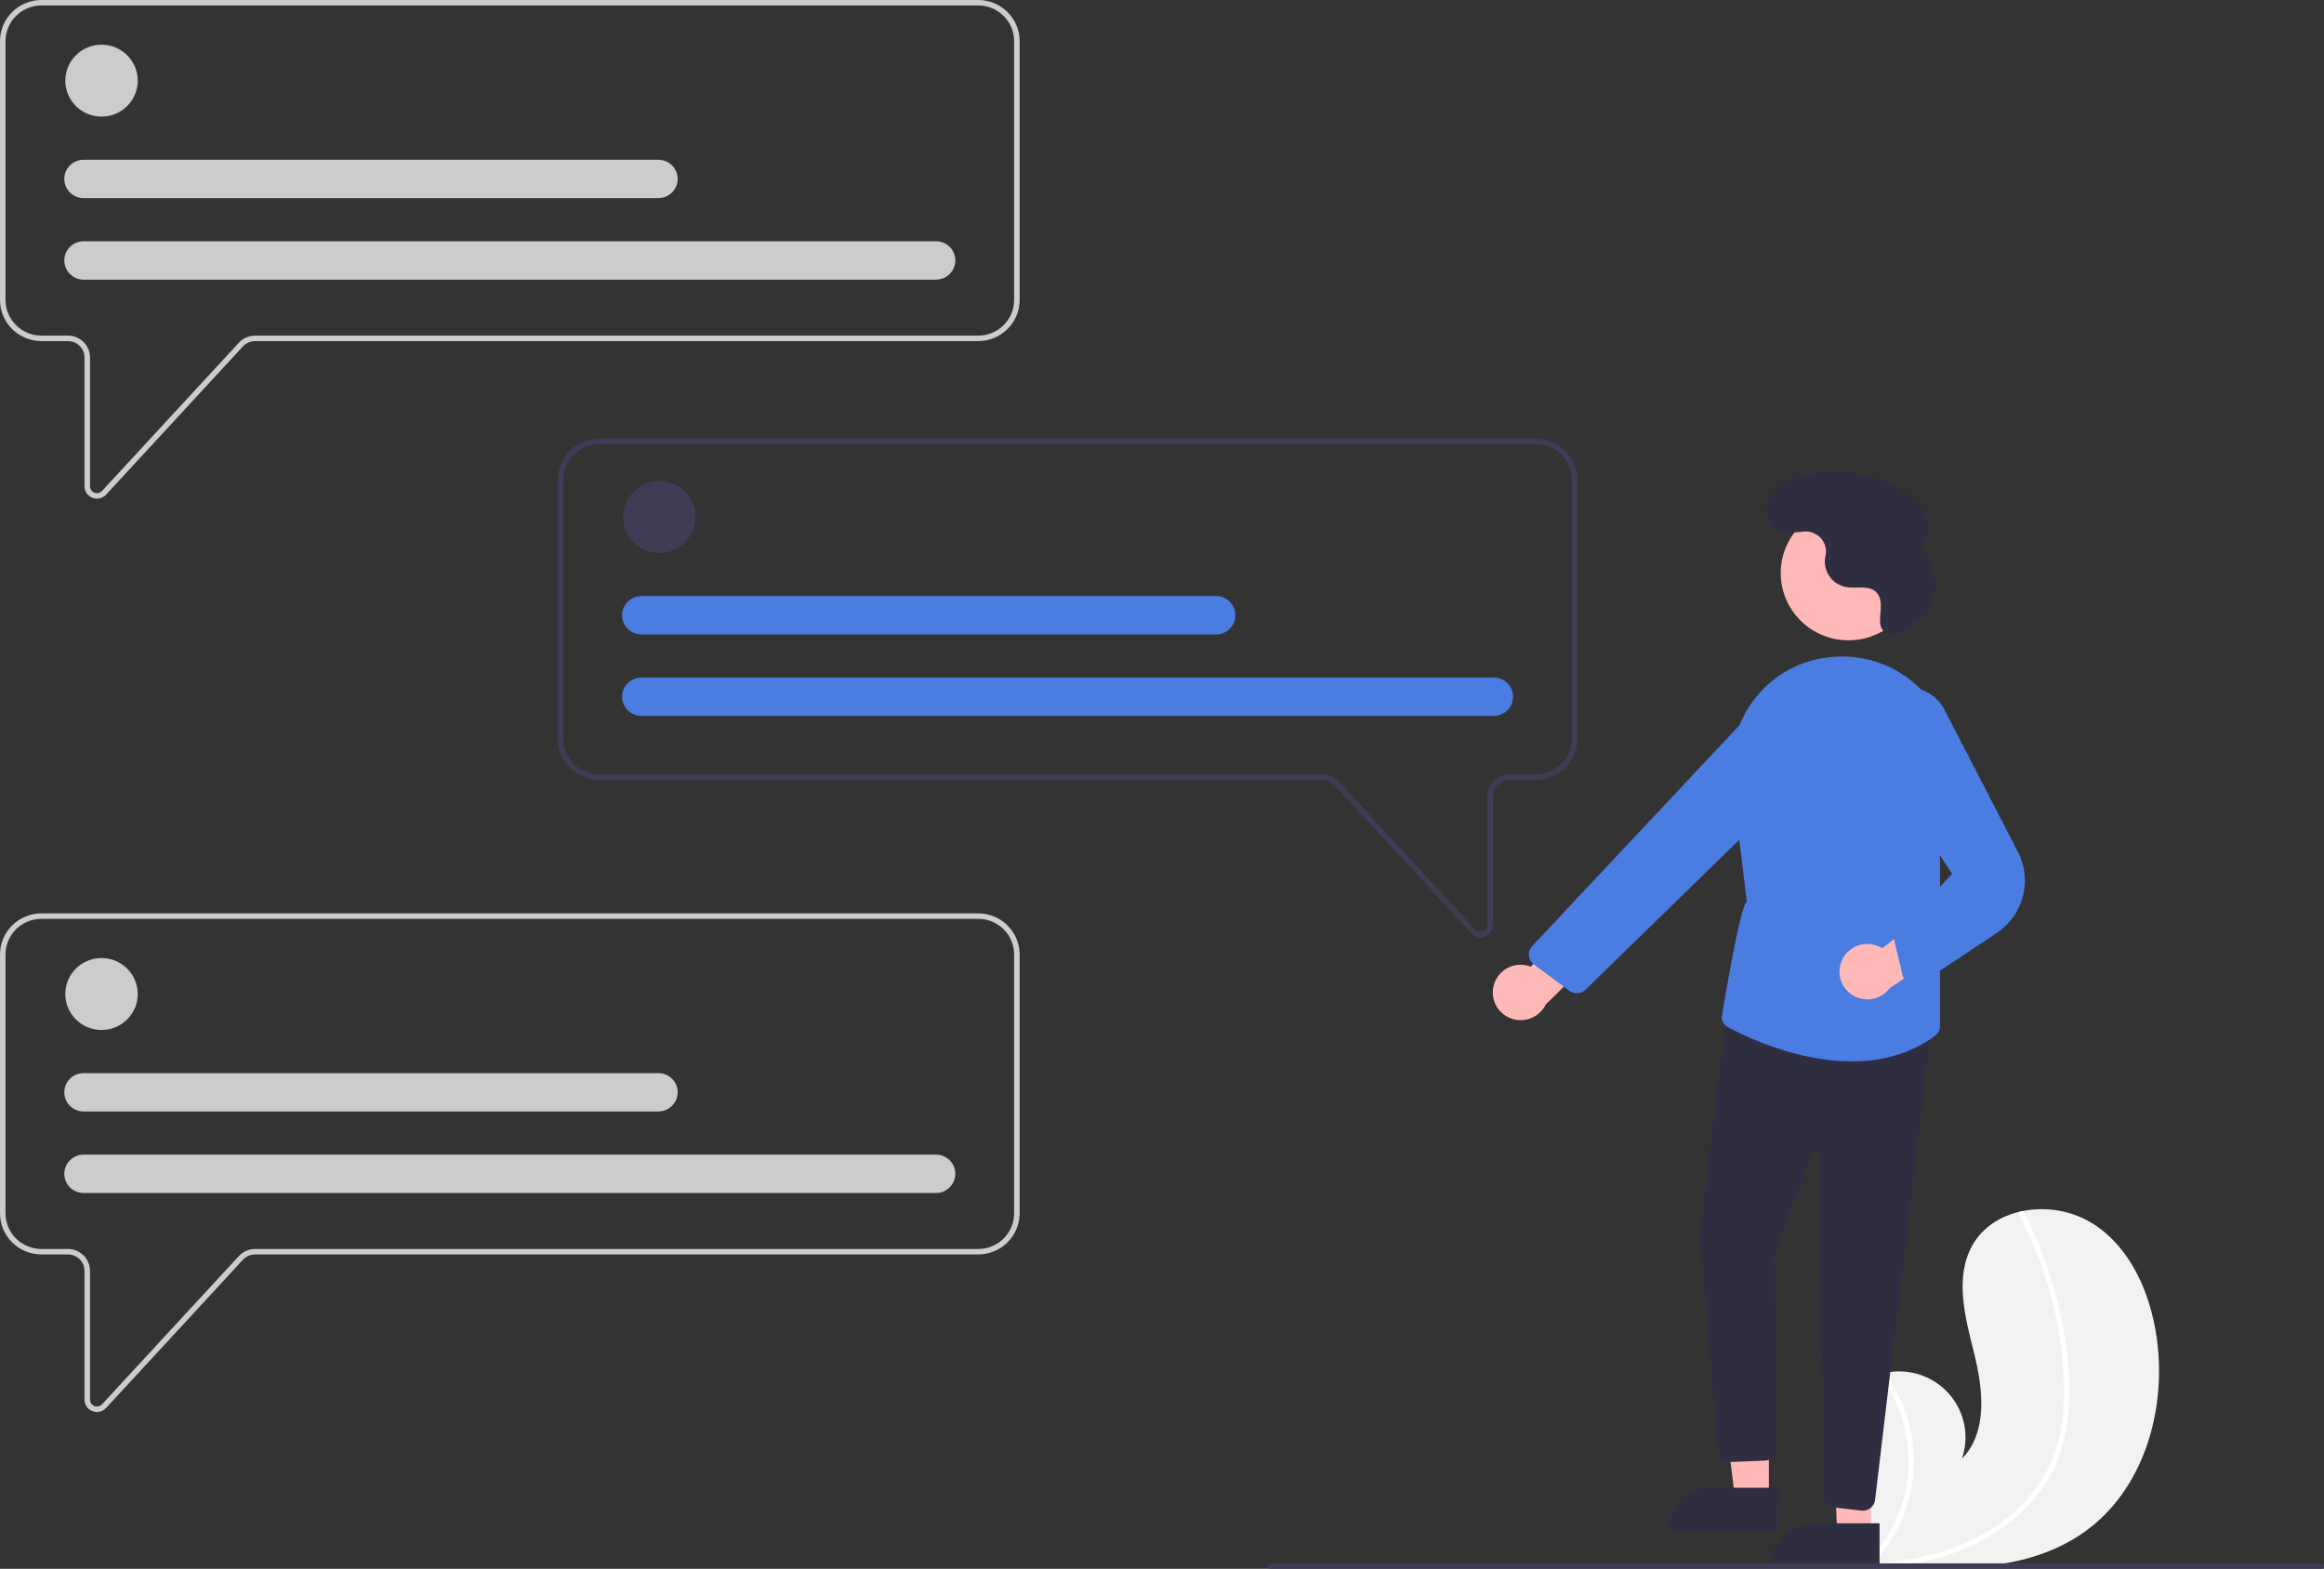 <svg width="197" height="133" viewBox="0 0 197 133" fill="none" xmlns="http://www.w3.org/2000/svg">
<rect x="0" y="0" width="197" height="133" fill="#333333" stroke="none"/>
<g clip-path="url(#clip0)">
<path d="M176.731 129.844C172.312 133.005 166.586 133.164 161.052 132.775C160.279 132.721 159.512 132.658 158.751 132.589C158.747 132.588 158.741 132.588 158.736 132.587C158.7 132.584 158.663 132.58 158.628 132.578C158.471 132.564 158.314 132.549 158.159 132.534L158.195 132.604L158.311 132.82C158.269 132.748 158.228 132.677 158.186 132.605C158.174 132.583 158.161 132.561 158.149 132.54C156.715 130.062 155.293 127.494 154.93 124.665C154.555 121.729 155.609 118.404 158.211 116.961C158.553 116.772 158.914 116.622 159.289 116.513C159.445 116.466 159.602 116.428 159.762 116.394C160.738 116.179 161.754 116.225 162.706 116.529C163.658 116.833 164.511 117.384 165.178 118.124C165.844 118.864 166.301 119.766 166.499 120.739C166.698 121.712 166.632 122.72 166.308 123.66C168.515 121.413 168.103 117.769 167.342 114.723C166.58 111.677 165.656 108.287 167.208 105.551C168.07 104.029 169.586 103.084 171.288 102.703C171.34 102.692 171.392 102.681 171.444 102.671C173.472 102.264 175.58 102.63 177.347 103.698C180.6 105.734 182.272 109.594 182.814 113.375C183.688 119.46 181.754 126.251 176.731 129.844Z" fill="#F2F2F2"/>
<path d="M175.304 120.09C175.176 121.433 174.851 122.749 174.34 123.998C173.869 125.103 173.235 126.133 172.457 127.052C170.841 128.93 168.794 130.395 166.489 131.325C164.745 132.034 162.919 132.521 161.052 132.775C160.279 132.721 159.512 132.658 158.751 132.589C158.747 132.588 158.741 132.588 158.736 132.587C158.7 132.584 158.663 132.58 158.628 132.578C158.471 132.564 158.314 132.549 158.159 132.534L158.195 132.604L158.311 132.82C158.269 132.748 158.228 132.677 158.186 132.605C158.174 132.583 158.161 132.561 158.148 132.54C159.548 131.155 160.593 129.458 161.196 127.59C161.798 125.722 161.941 123.737 161.613 121.803C161.269 119.882 160.473 118.07 159.289 116.513C159.445 116.466 159.602 116.428 159.762 116.394C160.212 117.004 160.606 117.653 160.941 118.333C162.142 120.757 162.525 123.5 162.034 126.156C161.577 128.56 160.439 130.785 158.753 132.569C158.901 132.559 159.05 132.547 159.196 132.534C161.958 132.302 164.715 131.712 167.221 130.504C169.363 129.496 171.223 127.981 172.636 126.092C174.153 124.014 174.822 121.514 174.937 118.974C175.026 116.237 174.737 113.5 174.078 110.841C173.44 108.129 172.47 105.505 171.189 103.027C171.161 102.971 171.155 102.906 171.173 102.846C171.192 102.785 171.233 102.734 171.288 102.703C171.334 102.673 171.39 102.661 171.444 102.671C171.471 102.678 171.496 102.691 171.517 102.709C171.537 102.727 171.554 102.749 171.565 102.774C171.723 103.08 171.878 103.386 172.027 103.696C173.269 106.276 174.183 108.999 174.749 111.802C175.298 114.507 175.591 117.336 175.304 120.09Z" fill="white"/>
<path d="M8.219 42.274C8.088 42.273 7.957 42.249 7.835 42.202C7.637 42.126 7.466 41.992 7.346 41.818C7.227 41.644 7.163 41.438 7.164 41.227V30.311C7.163 29.941 7.015 29.587 6.752 29.325C6.489 29.064 6.132 28.917 5.76 28.917H3.509C2.578 28.916 1.687 28.548 1.029 27.895C0.371 27.242 0.001 26.357 0 25.433V3.484C0.001 2.56 0.371 1.675 1.029 1.022C1.687 0.368 2.578 0.001 3.509 0H82.924C83.854 0.001 84.746 0.368 85.404 1.022C86.062 1.675 86.432 2.56 86.433 3.484V25.433C86.432 26.357 86.062 27.242 85.404 27.895C84.746 28.548 83.854 28.916 82.924 28.917H21.627C21.432 28.917 21.24 28.957 21.062 29.035C20.884 29.113 20.724 29.226 20.592 29.369L8.992 41.934C8.894 42.041 8.775 42.126 8.642 42.185C8.509 42.243 8.365 42.273 8.219 42.274ZM3.509 0.464C2.702 0.465 1.929 0.784 1.359 1.35C0.789 1.916 0.468 2.683 0.468 3.484V25.433C0.468 26.233 0.789 27.001 1.359 27.567C1.929 28.133 2.702 28.452 3.509 28.453H5.76C6.256 28.453 6.732 28.649 7.083 28.997C7.433 29.346 7.631 29.818 7.631 30.311V41.227C7.631 41.344 7.667 41.459 7.733 41.555C7.8 41.652 7.894 41.726 8.004 41.769C8.114 41.811 8.234 41.82 8.349 41.793C8.464 41.767 8.568 41.706 8.648 41.62L20.247 29.055C20.423 28.865 20.636 28.714 20.873 28.61C21.111 28.506 21.367 28.453 21.627 28.453H82.924C83.731 28.452 84.504 28.133 85.074 27.567C85.644 27.001 85.964 26.233 85.965 25.433V3.484C85.964 2.683 85.644 1.916 85.074 1.35C84.504 0.784 83.731 0.465 82.924 0.464H3.509Z" fill="#CCCCCC"/>
<path d="M8.606 9.886C10.302 9.886 11.677 8.521 11.677 6.837C11.677 5.154 10.302 3.789 8.606 3.789C6.911 3.789 5.536 5.154 5.536 6.837C5.536 8.521 6.911 9.886 8.606 9.886Z" fill="#CCCCCC"/>
<path d="M79.342 23.706H7.091C6.875 23.706 6.662 23.664 6.463 23.582C6.264 23.501 6.084 23.381 5.931 23.23C5.779 23.079 5.658 22.9 5.576 22.702C5.494 22.505 5.451 22.293 5.451 22.08C5.451 21.866 5.494 21.654 5.576 21.457C5.658 21.26 5.779 21.08 5.931 20.929C6.084 20.778 6.264 20.659 6.463 20.577C6.662 20.495 6.875 20.453 7.091 20.454H79.342C79.558 20.453 79.771 20.495 79.97 20.577C80.168 20.659 80.349 20.778 80.501 20.929C80.654 21.08 80.775 21.26 80.857 21.457C80.939 21.654 80.982 21.866 80.982 22.08C80.982 22.293 80.939 22.505 80.857 22.702C80.775 22.9 80.654 23.079 80.501 23.23C80.349 23.381 80.168 23.501 79.97 23.582C79.771 23.664 79.558 23.706 79.342 23.706Z" fill="#CCCCCC"/>
<path d="M55.804 16.796H7.091C6.875 16.796 6.662 16.754 6.463 16.672C6.264 16.591 6.084 16.471 5.931 16.32C5.779 16.169 5.658 15.99 5.576 15.792C5.494 15.595 5.451 15.383 5.451 15.17C5.451 14.956 5.494 14.744 5.576 14.547C5.658 14.35 5.779 14.17 5.931 14.019C6.084 13.868 6.264 13.749 6.463 13.667C6.662 13.585 6.875 13.544 7.091 13.544H55.804C56.019 13.544 56.233 13.585 56.431 13.667C56.63 13.749 56.811 13.868 56.963 14.019C57.116 14.17 57.236 14.35 57.319 14.547C57.401 14.744 57.444 14.956 57.444 15.17C57.444 15.383 57.401 15.595 57.319 15.792C57.236 15.99 57.116 16.169 56.963 16.32C56.811 16.471 56.63 16.591 56.431 16.672C56.233 16.754 56.019 16.796 55.804 16.796Z" fill="#CCCCCC"/>
<path d="M8.219 119.705C8.088 119.705 7.957 119.681 7.835 119.633C7.637 119.558 7.466 119.424 7.346 119.25C7.227 119.076 7.163 118.87 7.164 118.659V107.742C7.163 107.373 7.015 107.018 6.752 106.757C6.489 106.496 6.132 106.349 5.76 106.348H3.509C2.578 106.347 1.687 105.98 1.029 105.327C0.371 104.674 0.001 103.788 0 102.865V80.915C0.001 79.992 0.371 79.106 1.029 78.453C1.687 77.8 2.578 77.433 3.509 77.432H82.924C83.854 77.433 84.746 77.8 85.404 78.453C86.062 79.106 86.432 79.992 86.433 80.915V102.865C86.432 103.788 86.062 104.674 85.404 105.327C84.746 105.98 83.854 106.347 82.924 106.348H21.627C21.432 106.349 21.24 106.389 21.062 106.467C20.884 106.544 20.724 106.658 20.592 106.8L8.992 119.365C8.894 119.472 8.775 119.558 8.642 119.616C8.509 119.675 8.365 119.705 8.219 119.705ZM3.509 77.896C2.702 77.897 1.929 78.215 1.359 78.781C0.789 79.347 0.468 80.115 0.468 80.915V102.865C0.468 103.665 0.789 104.433 1.359 104.999C1.929 105.565 2.702 105.883 3.509 105.884H5.76C6.256 105.885 6.732 106.081 7.083 106.429C7.433 106.777 7.631 107.25 7.631 107.742V118.659C7.631 118.776 7.667 118.89 7.733 118.987C7.8 119.084 7.894 119.158 8.004 119.2C8.114 119.243 8.234 119.251 8.349 119.225C8.464 119.198 8.568 119.138 8.648 119.052L20.247 106.487C20.423 106.297 20.636 106.146 20.873 106.042C21.111 105.938 21.367 105.884 21.627 105.884H82.924C83.731 105.883 84.504 105.565 85.074 104.999C85.644 104.433 85.964 103.665 85.965 102.865V80.915C85.964 80.115 85.644 79.347 85.074 78.781C84.504 78.215 83.731 77.897 82.924 77.896L3.509 77.896Z" fill="#CCCCCC"/>
<path d="M125.495 79.465C125.349 79.465 125.205 79.435 125.072 79.376C124.939 79.318 124.82 79.232 124.722 79.125L113.122 66.56C112.99 66.418 112.831 66.305 112.652 66.227C112.474 66.149 112.282 66.109 112.087 66.108H50.79C49.86 66.107 48.968 65.74 48.31 65.087C47.652 64.434 47.282 63.548 47.281 62.624V40.675C47.282 39.752 47.652 38.866 48.31 38.213C48.968 37.56 49.86 37.193 50.79 37.192H130.205C131.136 37.193 132.028 37.56 132.685 38.213C133.343 38.866 133.713 39.752 133.714 40.675V62.624C133.713 63.548 133.343 64.434 132.685 65.087C132.028 65.74 131.136 66.107 130.205 66.108H127.954C127.582 66.109 127.225 66.256 126.962 66.517C126.699 66.778 126.551 67.133 126.55 67.502V78.419C126.551 78.63 126.488 78.836 126.368 79.01C126.248 79.184 126.078 79.317 125.879 79.393C125.757 79.441 125.627 79.465 125.495 79.465ZM50.79 37.656C49.984 37.657 49.211 37.975 48.641 38.541C48.07 39.107 47.75 39.875 47.749 40.675V62.624C47.75 63.425 48.07 64.193 48.641 64.759C49.211 65.325 49.984 65.643 50.79 65.644H112.087C112.347 65.644 112.603 65.698 112.841 65.802C113.078 65.906 113.291 66.057 113.467 66.247L125.067 78.812C125.146 78.898 125.25 78.958 125.365 78.985C125.48 79.011 125.6 79.003 125.71 78.96C125.82 78.918 125.914 78.844 125.981 78.747C126.047 78.65 126.083 78.536 126.083 78.419V67.502C126.083 67.01 126.281 66.537 126.631 66.189C126.982 65.841 127.458 65.645 127.954 65.644H130.205C131.012 65.643 131.785 65.325 132.355 64.759C132.925 64.193 133.246 63.425 133.247 62.624V40.675C133.246 39.875 132.925 39.107 132.355 38.541C131.785 37.975 131.012 37.657 130.205 37.656L50.79 37.656Z" fill="#3F3D56"/>
<path d="M8.606 87.317C10.302 87.317 11.677 85.952 11.677 84.269C11.677 82.585 10.302 81.22 8.606 81.22C6.911 81.22 5.536 82.585 5.536 84.269C5.536 85.952 6.911 87.317 8.606 87.317Z" fill="#CCCCCC"/>
<path d="M79.342 101.137H7.091C6.875 101.137 6.662 101.095 6.463 101.014C6.264 100.932 6.084 100.812 5.931 100.661C5.779 100.51 5.658 100.331 5.576 100.134C5.494 99.936 5.451 99.725 5.451 99.511C5.451 99.297 5.494 99.086 5.576 98.888C5.658 98.691 5.779 98.512 5.931 98.361C6.084 98.21 6.264 98.09 6.463 98.008C6.662 97.927 6.875 97.885 7.091 97.885H79.342C79.777 97.885 80.193 98.057 80.5 98.362C80.807 98.666 80.98 99.08 80.98 99.511C80.98 99.942 80.807 100.356 80.5 100.661C80.193 100.966 79.777 101.137 79.342 101.137Z" fill="#CCCCCC"/>
<path d="M55.804 94.227H7.091C6.875 94.227 6.662 94.186 6.463 94.104C6.264 94.022 6.084 93.903 5.931 93.752C5.779 93.601 5.658 93.421 5.576 93.224C5.494 93.027 5.451 92.815 5.451 92.601C5.451 92.388 5.494 92.176 5.576 91.979C5.658 91.781 5.779 91.602 5.931 91.451C6.084 91.3 6.264 91.18 6.463 91.099C6.662 91.017 6.875 90.975 7.091 90.975H55.804C56.019 90.975 56.233 91.017 56.431 91.099C56.63 91.18 56.811 91.3 56.963 91.451C57.116 91.602 57.236 91.781 57.319 91.979C57.401 92.176 57.444 92.388 57.444 92.601C57.444 92.815 57.401 93.027 57.319 93.224C57.236 93.421 57.116 93.601 56.963 93.752C56.811 93.903 56.63 94.022 56.431 94.104C56.233 94.186 56.019 94.227 55.804 94.227Z" fill="#CCCCCC"/>
<path d="M55.888 46.874C57.583 46.874 58.958 45.509 58.958 43.825C58.958 42.142 57.583 40.777 55.888 40.777C54.192 40.777 52.817 42.142 52.817 43.825C52.817 45.509 54.192 46.874 55.888 46.874Z" fill="#3F3D56"/>
<path d="M126.624 60.694H54.372C53.938 60.694 53.521 60.522 53.214 60.218C52.907 59.913 52.734 59.499 52.734 59.068C52.734 58.637 52.907 58.223 53.214 57.918C53.521 57.613 53.938 57.442 54.372 57.442H126.624C127.058 57.442 127.474 57.613 127.781 57.918C128.089 58.223 128.261 58.637 128.261 59.068C128.261 59.499 128.089 59.913 127.781 60.218C127.474 60.522 127.058 60.694 126.624 60.694Z" fill="#4A7CE2"/>
<path d="M103.085 53.784H54.372C54.157 53.784 53.944 53.742 53.745 53.661C53.546 53.579 53.365 53.459 53.213 53.308C53.06 53.157 52.94 52.978 52.857 52.781C52.775 52.583 52.732 52.372 52.732 52.158C52.732 51.944 52.775 51.733 52.857 51.535C52.94 51.338 53.06 51.159 53.213 51.008C53.365 50.857 53.546 50.737 53.745 50.655C53.944 50.574 54.157 50.532 54.372 50.532H103.085C103.301 50.532 103.514 50.574 103.713 50.655C103.912 50.737 104.092 50.857 104.245 51.008C104.397 51.159 104.518 51.338 104.6 51.535C104.682 51.733 104.725 51.944 104.725 52.158C104.725 52.372 104.682 52.583 104.6 52.781C104.518 52.978 104.397 53.157 104.245 53.308C104.092 53.459 103.912 53.579 103.713 53.661C103.514 53.742 103.301 53.784 103.085 53.784Z" fill="#4A7CE2"/>
<path d="M126.592 83.643C126.662 83.309 126.805 82.995 127.011 82.722C127.217 82.448 127.481 82.223 127.784 82.062C128.087 81.901 128.422 81.808 128.765 81.789C129.108 81.771 129.451 81.827 129.77 81.954L135.254 75.697L136.419 79.85L131.032 85.155C130.782 85.672 130.348 86.081 129.814 86.302C129.281 86.524 128.683 86.544 128.136 86.357C127.589 86.171 127.129 85.792 126.845 85.292C126.56 84.791 126.47 84.205 126.592 83.643Z" fill="#FFB8B8"/>
<path d="M156.69 54.282C159.861 54.282 162.431 51.73 162.431 48.581C162.431 45.433 159.861 42.88 156.69 42.88C153.519 42.88 150.948 45.433 150.948 48.581C150.948 51.73 153.519 54.282 156.69 54.282Z" fill="#FFB8B8"/>
<path d="M149.945 127.052L147.079 127.051L145.716 116.075L149.946 116.076L149.945 127.052Z" fill="#FFB8B8"/>
<path d="M150.675 129.81L141.435 129.81V129.694C141.435 129.225 141.528 128.76 141.708 128.327C141.889 127.894 142.154 127.5 142.488 127.168C142.822 126.837 143.219 126.574 143.655 126.394C144.091 126.215 144.559 126.122 145.031 126.122H145.032L150.676 126.123L150.675 129.81Z" fill="#2F2E41"/>
<path d="M158.594 130.069L155.728 130.069L155.331 119.355L158.594 119.093L158.594 130.069Z" fill="#FFB8B8"/>
<path d="M159.325 132.828L150.084 132.827V132.711C150.084 132.242 150.177 131.778 150.358 131.345C150.539 130.911 150.803 130.517 151.137 130.186C151.471 129.854 151.868 129.591 152.304 129.412C152.741 129.232 153.208 129.14 153.681 129.14H153.681L159.325 129.14L159.325 132.828Z" fill="#2F2E41"/>
<path d="M157.779 128.066L155.547 127.805C155.294 127.775 155.061 127.655 154.89 127.467C154.719 127.279 154.623 127.036 154.619 126.783L154.2 97.922C154.199 97.841 154.169 97.762 154.115 97.7C154.062 97.638 153.988 97.597 153.907 97.584C153.825 97.571 153.742 97.586 153.671 97.628C153.6 97.669 153.547 97.734 153.519 97.811L150.423 106.492L150.644 122.764C150.648 123.032 150.547 123.292 150.363 123.489C150.179 123.685 149.926 123.804 149.656 123.82L146.742 123.943C146.476 123.958 146.213 123.873 146.008 123.704C145.802 123.535 145.668 123.295 145.633 123.032L144.111 104.626L144.11 104.614L146.419 85.391L163.761 86.636L158.947 127.151C158.916 127.405 158.793 127.639 158.601 127.809C158.409 127.979 158.16 128.073 157.903 128.073C157.861 128.073 157.82 128.071 157.779 128.066Z" fill="#2F2E41"/>
<path d="M146.493 87.095C146.337 87.012 146.205 86.892 146.109 86.745C146.013 86.598 145.955 86.43 145.942 86.255C145.942 86.255 147.502 76.626 148.073 76.445L146.823 66.148C146.673 64.892 146.778 63.619 147.13 62.404C147.483 61.188 148.076 60.055 148.876 59.071C149.645 58.116 150.602 57.325 151.688 56.748C152.774 56.17 153.967 55.817 155.195 55.709C155.369 55.694 155.543 55.682 155.716 55.673C157.195 55.595 158.672 55.872 160.021 56.481C161.369 57.091 162.55 58.015 163.461 59.174C164.407 60.344 165.055 61.723 165.349 63.194C165.642 64.665 165.574 66.185 165.149 67.624L164.448 70.048V86.982C164.447 87.147 164.407 87.31 164.332 87.457C164.256 87.604 164.147 87.732 164.013 87.83C161.829 89.421 159.361 89.983 156.963 89.983C152.426 89.983 148.137 87.969 146.493 87.095Z" fill="#4A7CE2"/>
<path d="M133.031 83.996L130.015 81.756C129.896 81.669 129.798 81.557 129.726 81.429C129.654 81.301 129.61 81.159 129.597 81.013C129.584 80.867 129.602 80.72 129.65 80.581C129.698 80.442 129.775 80.315 129.875 80.208L147.843 61.065C148.42 60.455 149.197 60.072 150.035 59.983C150.872 59.895 151.714 60.108 152.406 60.583L152.407 60.583C152.829 60.875 153.181 61.256 153.438 61.699C153.695 62.142 153.85 62.635 153.893 63.144C153.936 63.654 153.866 64.166 153.686 64.645C153.507 65.124 153.224 65.558 152.857 65.916L134.398 83.905C134.235 84.064 134.025 84.167 133.799 84.197C133.572 84.226 133.342 84.182 133.144 84.069C133.105 84.047 133.067 84.023 133.031 83.996Z" fill="#4A7CE2"/>
<path d="M156.114 81.461C156.246 81.146 156.446 80.864 156.7 80.633C156.954 80.403 157.255 80.231 157.583 80.129C157.911 80.027 158.257 79.998 158.598 80.043C158.939 80.089 159.265 80.208 159.554 80.392L166.12 75.264L166.482 79.559L160.192 83.77C159.848 84.232 159.345 84.553 158.779 84.672C158.213 84.79 157.623 84.699 157.12 84.414C156.618 84.129 156.238 83.672 156.052 83.127C155.867 82.583 155.889 81.99 156.114 81.461Z" fill="#FFB8B8"/>
<path d="M161.991 83.463C161.818 83.41 161.661 83.312 161.537 83.18C161.413 83.047 161.326 82.885 161.285 82.709L160.622 79.943C160.573 79.747 160.584 79.541 160.652 79.35C160.721 79.16 160.844 78.994 161.007 78.873L165.47 74.081L158.906 64.031C158.409 63.424 158.129 62.67 158.109 61.888C158.09 61.106 158.332 60.339 158.798 59.708C159.169 59.205 159.668 58.809 160.243 58.559C160.819 58.309 161.45 58.215 162.074 58.285C162.698 58.356 163.292 58.589 163.796 58.961C164.3 59.333 164.697 59.83 164.945 60.403L171.047 72.197C171.653 73.368 171.805 74.721 171.472 75.996C171.139 77.272 170.345 78.381 169.242 79.112L163.006 83.249C162.815 83.418 162.568 83.512 162.311 83.513C162.203 83.513 162.095 83.496 161.991 83.463Z" fill="#4A7CE2"/>
<path d="M160.944 53.678C160.809 53.758 160.657 53.807 160.499 53.82C160.342 53.833 160.184 53.809 160.037 53.752C159.891 53.694 159.759 53.604 159.653 53.488C159.547 53.372 159.47 53.233 159.426 53.082L159.423 53.068C159.306 52.594 159.398 52.097 159.428 51.61C159.458 51.122 159.408 50.587 159.071 50.231C158.445 49.566 157.338 49.926 156.437 49.762C155.908 49.648 155.44 49.347 155.119 48.914C154.799 48.482 154.648 47.949 154.694 47.414C154.707 47.313 154.726 47.211 154.748 47.11C154.803 46.853 154.797 46.587 154.731 46.332C154.665 46.078 154.541 45.842 154.367 45.643C154.194 45.445 153.977 45.289 153.733 45.188C153.488 45.086 153.224 45.043 152.96 45.06C152.05 45.117 151.068 45.396 150.311 44.73C150.034 44.468 149.84 44.13 149.755 43.758C149.67 43.387 149.696 42.999 149.832 42.643C150.255 41.408 151.467 40.756 152.668 40.395C154.154 39.961 155.718 39.86 157.248 40.101C158.777 40.342 160.233 40.918 161.511 41.788C162.273 42.316 162.986 42.98 163.315 43.843C163.643 44.707 163.493 45.799 162.766 46.374C163.335 46.966 163.738 47.697 163.933 48.492C164.129 49.287 164.11 50.119 163.88 50.905C163.525 52.061 161.81 53.177 160.944 53.678Z" fill="#2F2E41"/>
<path d="M197 132.768C197 132.829 196.976 132.888 196.932 132.932C196.888 132.975 196.829 133 196.767 133H107.703C107.641 133 107.581 132.976 107.537 132.932C107.493 132.888 107.469 132.829 107.469 132.768C107.469 132.706 107.493 132.647 107.537 132.604C107.581 132.56 107.641 132.536 107.703 132.536H196.767C196.829 132.536 196.888 132.56 196.932 132.604C196.976 132.647 197 132.706 197 132.768Z" fill="#3F3D56"/>
</g>
<defs>
<clipPath id="clip0">
<rect width="197" height="133" fill="white"/>
</clipPath>
</defs>
</svg>
